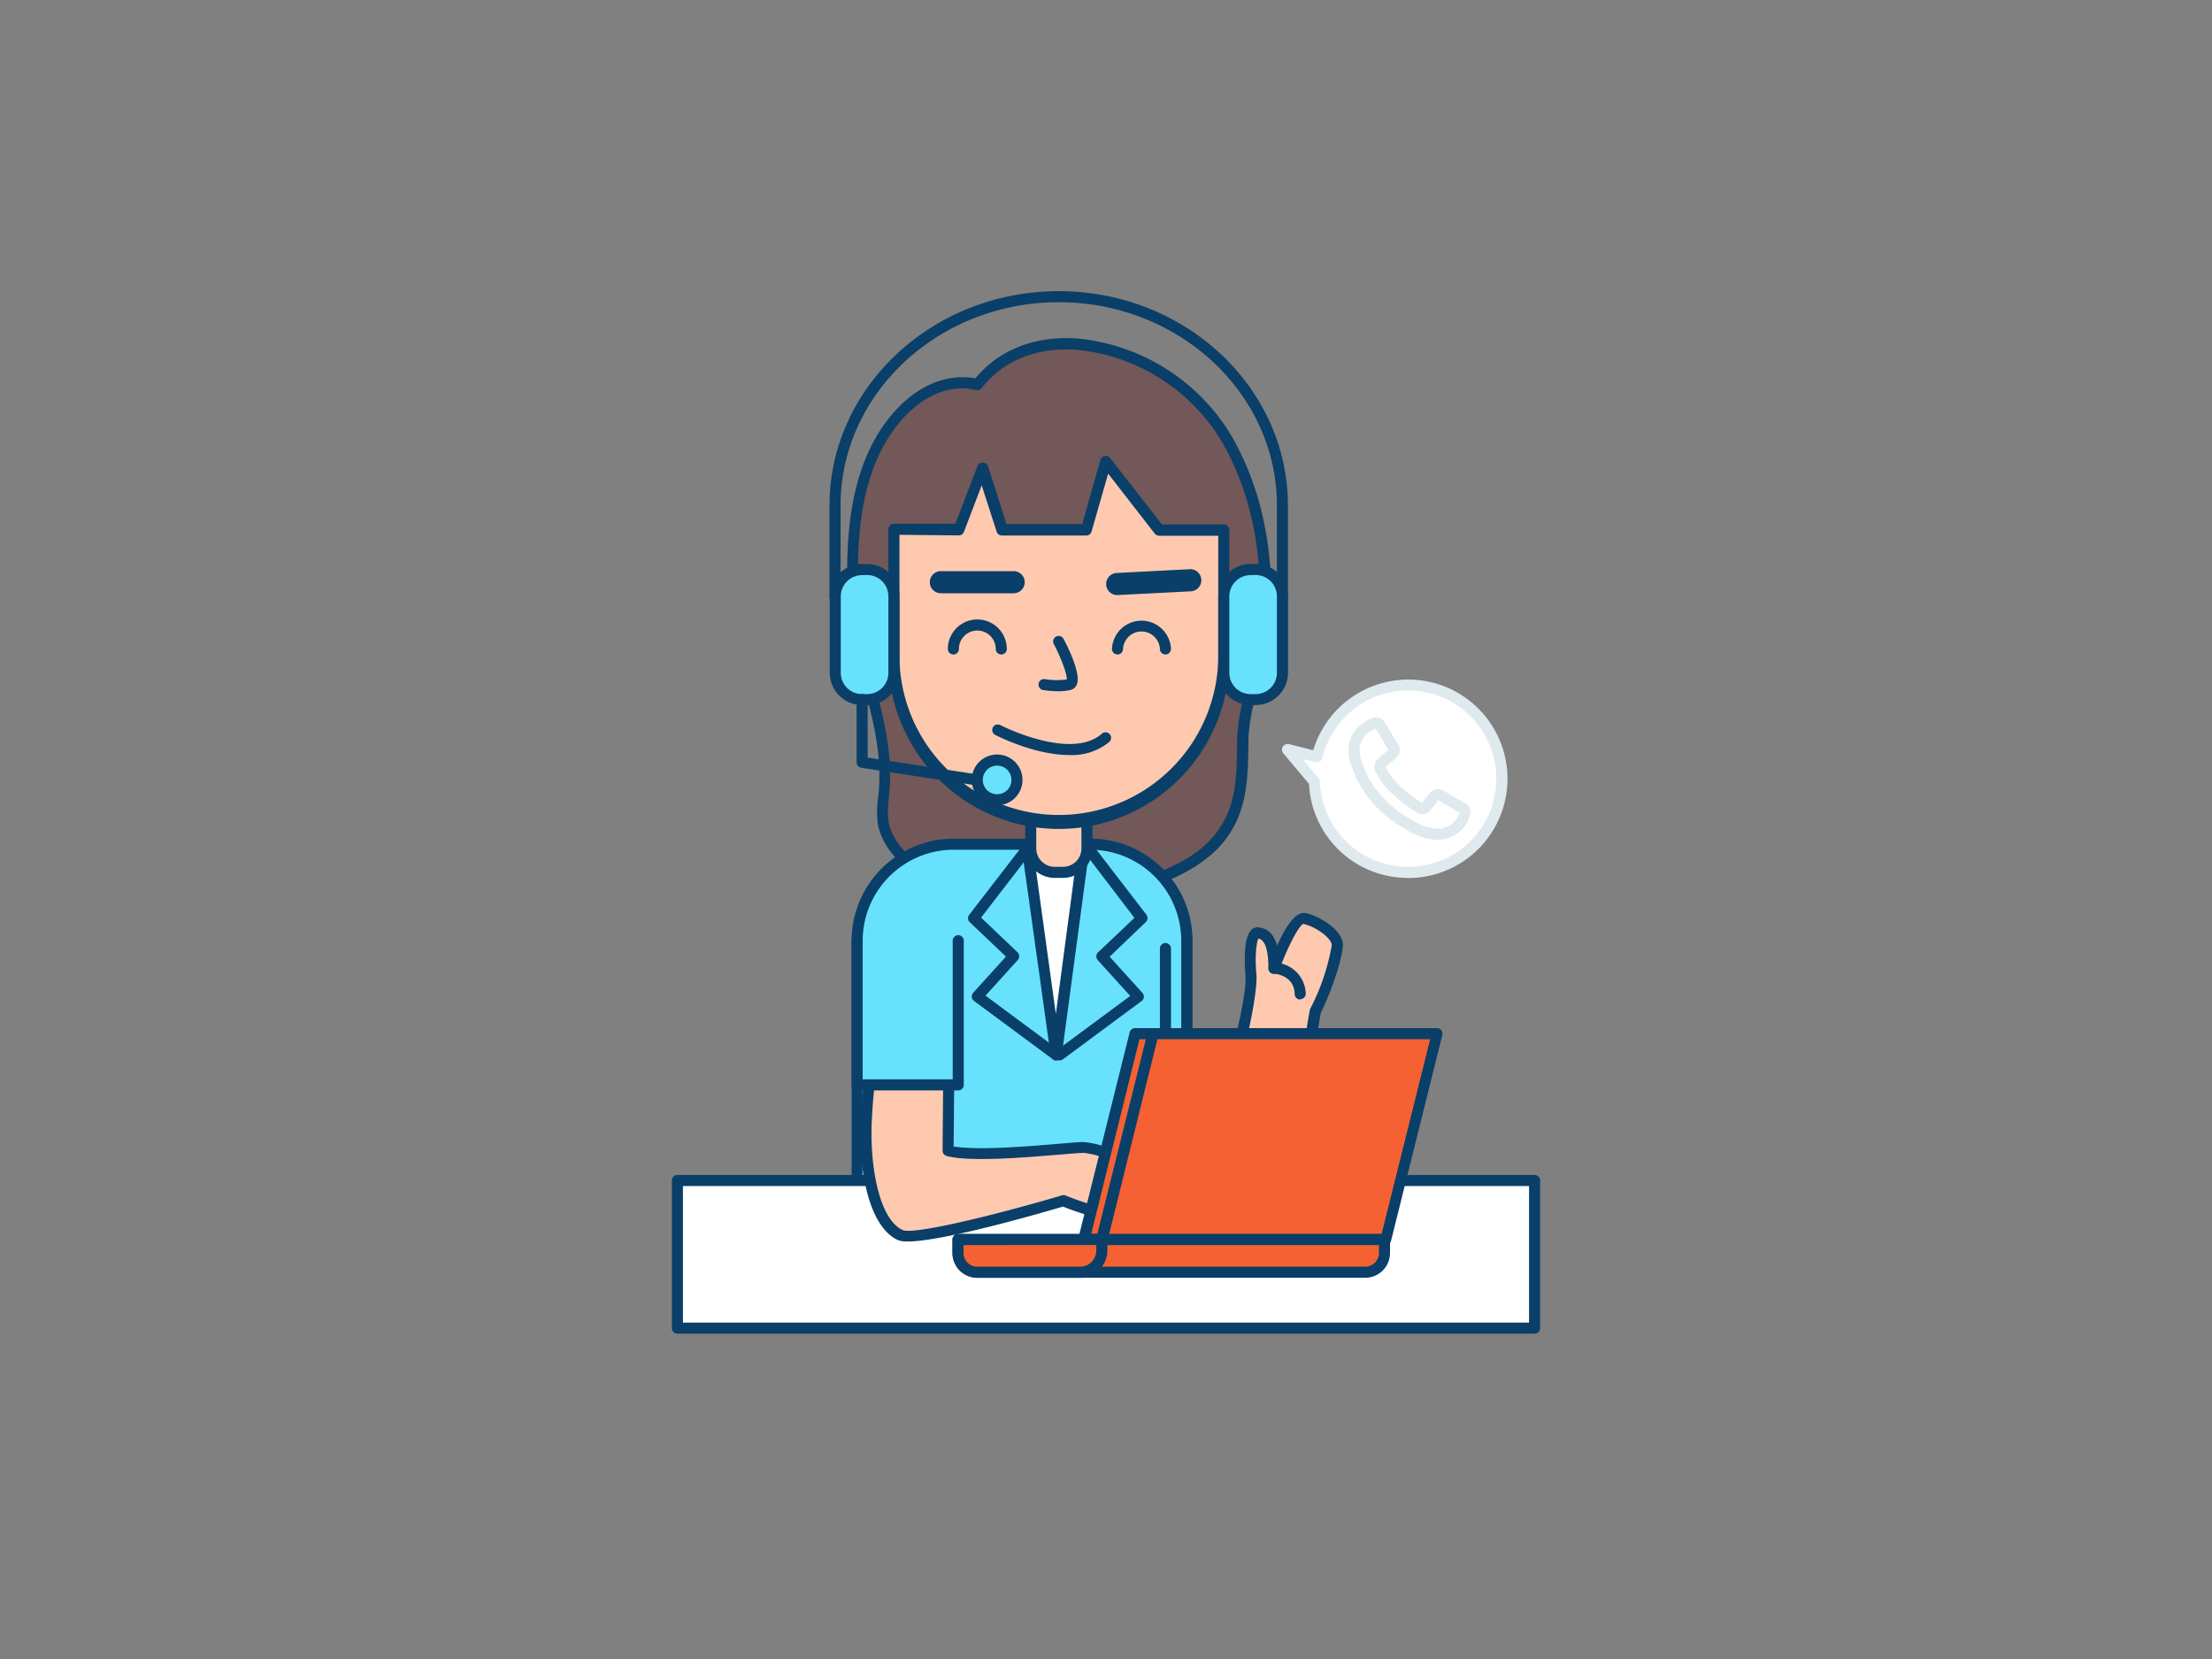 <svg xmlns="http://www.w3.org/2000/svg" viewBox="0 0 400 300"><rect x="0" y="0" width="400" height="300" fill="#808080" stroke="none"/><g id="_311_customer_service_outline" data-name="#311_customer_service_outline"><path d="M254.61,123.86a16.94,16.94,0,0,0-16.47,13l-5.34-1.35,4.89,5.88a16.94,16.94,0,1,0,16.92-17.53Z" fill="#fff"/><path d="M254.61,158.75a17.86,17.86,0,0,1-17.9-17L232,136.15A1,1,0,0,1,232,135a1,1,0,0,1,1.1-.44l4.38,1.11a17.94,17.94,0,1,1,17.18,23.1Zm-19.08-21.52,2.93,3.52a1,1,0,0,1,.23.61,15.95,15.95,0,1,0,.43-4.27,1,1,0,0,1-1.22.74Z" fill="#dfeaef"/><path d="M176.73,69.58S169,67,161.65,76c-7.07,8.71-7.81,21.26-7.41,32,.46,12.38,6.72,22.65,5.6,35.33a19.08,19.08,0,0,0,0,5.89,12.43,12.43,0,0,0,3.94,6.15c5.48,5.14,13,7.71,20.55,8.11s15-1.22,22.14-3.59c5.53-1.85,11.18-4.36,14.61-9.08,3.79-5.22,3.59-11.25,3.71-17.37.11-5.62,2.71-10.87,3.47-16.55,1.7-12.78.16-26.12-6.29-37.45C212.58,63,187.56,55.51,176.73,69.58Z" fill="#725858"/><path d="M186.58,164.57q-1.19,0-2.34-.06c-8.38-.45-15.9-3.43-21.19-8.39a13.14,13.14,0,0,1-4.23-6.65,17.11,17.11,0,0,1,0-5.39l.07-.81c.61-6.9-1-13-2.69-19.41-1.33-5-2.7-10.21-2.91-15.79-.39-10.35.13-23.42,7.63-32.66,6.49-8,13.3-7.4,15.47-7,4.27-5.18,10.77-7.73,18.4-7.2A36.48,36.48,0,0,1,222.8,79c6.09,10.7,8.3,23.86,6.41,38.09a51,51,0,0,1-1.69,7.3,36.38,36.38,0,0,0-1.77,9.13l0,1.31c-.09,5.67-.18,11.53-3.88,16.63s-10,7.75-15.11,9.43A64,64,0,0,1,186.58,164.57ZM174,70.23c-2.66,0-7.15,1-11.58,6.44-7.08,8.72-7.56,21.32-7.19,31.32.2,5.37,1.54,10.45,2.84,15.36,1.67,6.32,3.4,12.85,2.75,20.1l-.07.82a15.24,15.24,0,0,0,0,4.77,11.4,11.4,0,0,0,3.65,5.63c5,4.63,12,7.42,19.92,7.84,6.45.35,13.56-.81,21.77-3.54,5.08-1.7,10.74-4.05,14.12-8.71s3.41-9.89,3.5-15.49l0-1.32a38.37,38.37,0,0,1,1.85-9.63,52.34,52.34,0,0,0,1.63-7c1.28-9.61,1.25-23.8-6.17-36.83A34.42,34.42,0,0,0,194.6,63.25c-7.19-.5-13.26,2-17.08,6.94a1,1,0,0,1-1.11.34A8.55,8.55,0,0,0,174,70.23Z" fill="#093f68"/><path d="M172.42,152.66h24.74a17.46,17.46,0,0,1,17.46,17.46v44.55a0,0,0,0,1,0,0H155a0,0,0,0,1,0,0V170.11A17.46,17.46,0,0,1,172.42,152.66Z" fill="#68e1fd"/><path d="M214.61,215.66H155a1,1,0,0,1-1-1V170.11a18.47,18.47,0,0,1,18.46-18.45h24.74a18.47,18.47,0,0,1,18.45,18.45v44.55A1,1,0,0,1,214.61,215.66Zm-58.65-2h57.65V170.11a16.47,16.47,0,0,0-16.45-16.45H172.42A16.47,16.47,0,0,0,156,170.11Z" fill="#093f68"/><rect x="122.5" y="213.47" width="155.01" height="26.7" fill="#fff"/><path d="M277.5,241.17h-155a1,1,0,0,1-1-1v-26.7a1,1,0,0,1,1-1h155a1,1,0,0,1,1,1v26.7A1,1,0,0,1,277.5,241.17Zm-154-2h153v-24.7h-153Z" fill="#093f68"/><polygon points="195.95 153.42 190.99 190.76 185.77 153.42 195.95 153.42" fill="#fff"/><path d="M191,191.76a1,1,0,0,1-1-.87l-5.22-37.33a1,1,0,0,1,.23-.79,1,1,0,0,1,.76-.35H196a1,1,0,0,1,.75.35,1,1,0,0,1,.24.79l-5,37.33a1,1,0,0,1-1,.87Zm-4.07-37.34,4,28.93,3.85-28.93Z" fill="#093f68"/><path d="M191,191.76a1,1,0,0,1-.6-.2L176.13,181a1,1,0,0,1-.4-.7,1,1,0,0,1,.25-.77l5.93-6.55-6.55-6.22a1,1,0,0,1-.1-1.33L185,152.81a1,1,0,0,1,1.58,1.22l-9.17,11.9L184,172.2a1,1,0,0,1,.05,1.39l-5.84,6.46,13.37,9.9a1,1,0,0,1,.21,1.4A1,1,0,0,1,191,191.76Z" fill="#093f68"/><path d="M191.59,191.76A1,1,0,0,1,191,190l13.38-9.9-5.85-6.46a1,1,0,0,1,0-1.39l6.61-6.27L196,154a1,1,0,0,1,1.59-1.22l9.71,12.62a1,1,0,0,1-.1,1.33L200.66,173l5.93,6.55a1,1,0,0,1,.25.77,1,1,0,0,1-.4.7l-14.26,10.56A1,1,0,0,1,191.59,191.76Z" fill="#093f68"/><path d="M186.39,147.57h10.18a0,0,0,0,1,0,0v5.86a4.32,4.32,0,0,1-4.32,4.32h-1.54a4.32,4.32,0,0,1-4.32-4.32v-5.86A0,0,0,0,1,186.39,147.57Z" fill="#ffc9b0"/><path d="M192.24,158.75h-1.53a5.33,5.33,0,0,1-5.32-5.33v-5.85a1,1,0,0,1,1-1h10.17a1,1,0,0,1,1,1v5.85A5.33,5.33,0,0,1,192.24,158.75Zm-4.85-10.18v4.85a3.33,3.33,0,0,0,3.32,3.33h1.53a3.33,3.33,0,0,0,3.32-3.33v-4.85Z" fill="#093f68"/><path d="M209.61,95.85,200,83.45s-2.17,7.63-3.5,12.36l-15.21,0-3.58-11.08-4.22,11.06-11.8,0v23.37a29.82,29.82,0,0,0,29.83,29.82h0a29.82,29.82,0,0,0,29.82-29.82V95.89Z" fill="#ffc9b0"/><path d="M191.48,149.9a30.86,30.86,0,0,1-30.83-30.82V95.71a1,1,0,0,1,1-1l11.11,0,4-10.4a1,1,0,0,1,1-.65,1,1,0,0,1,.93.7L182,94.77l13.72,0C197,90.07,199,83.17,199,83.17a1,1,0,0,1,1.75-.34l9.35,12,11.2,0a1,1,0,0,1,1,1v23.19A30.86,30.86,0,0,1,191.48,149.9ZM162.65,96.71v22.37a28.83,28.83,0,0,0,57.65,0V96.88l-10.69,0a1,1,0,0,1-.79-.38l-8.43-10.85-3,10.46a1,1,0,0,1-1,.73h0l-15.21,0a1,1,0,0,1-.95-.69l-2.71-8.38-3.21,8.4a1,1,0,0,1-.94.65Z" fill="#093f68"/><path d="M191.33,125a18.19,18.19,0,0,1-2.71-.22,1,1,0,0,1-.81-1.16,1,1,0,0,1,1.16-.81,13.27,13.27,0,0,0,3.94.06c.07-.89-.95-3.73-2.32-6.35a1,1,0,1,1,1.77-.92c1,1.87,3.16,6.42,2.34,8.24a1.6,1.6,0,0,1-1.09.92A9.65,9.65,0,0,1,191.33,125Z" fill="#093f68"/><path d="M183.31,107.28h0l-13.17,0a2,2,0,0,1,0-4h0l13.16,0a2,2,0,1,1,0,4Z" fill="#093f68"/><path d="M202.08,107.61a2,2,0,0,1-.1-4l13.15-.68a2,2,0,0,1,.21,4l-13.15.67Z" fill="#093f68"/><path d="M193.36,136.53c-6.28,0-13-3.43-13.39-3.64a1,1,0,0,1-.43-1.35,1,1,0,0,1,1.35-.42c.13.06,12.78,6.53,18.41,1.52a1,1,0,0,1,1.33,1.49A10.6,10.6,0,0,1,193.36,136.53Z" fill="#093f68"/><path d="M210.75,118.35a1,1,0,0,1-1-1,3.34,3.34,0,0,0-6.67,0,1,1,0,0,1-2,0,5.34,5.34,0,0,1,10.67,0A1,1,0,0,1,210.75,118.35Z" fill="#093f68"/><path d="M181.06,118.35a1,1,0,0,1-1-1,3.33,3.33,0,0,0-6.66,0,1,1,0,0,1-2,0,5.33,5.33,0,0,1,10.66,0A1,1,0,0,1,181.06,118.35Z" fill="#093f68"/><path d="M210.75,203.32a1,1,0,0,1-1-1V171.53a1,1,0,1,1,2,0v30.79A1,1,0,0,1,210.75,203.32Z" fill="#093f68"/><path d="M231.91,108.83a1,1,0,0,1-1-1V91.43c0-20.28-17.7-36.78-39.45-36.78S152,71.15,152,91.43v16.4a1,1,0,0,1-2,0V91.43c0-21.38,18.59-38.78,41.45-38.78s41.45,17.4,41.45,38.78v16.4A1,1,0,0,1,231.91,108.83Z" fill="#093f68"/><rect x="221.3" y="102.98" width="10.61" height="23.52" rx="4.86" fill="#68e1fd"/><path d="M227.05,127.5h-.89a5.87,5.87,0,0,1-5.86-5.86V107.83a5.86,5.86,0,0,1,5.86-5.85h.89a5.86,5.86,0,0,1,5.86,5.85v13.81A5.87,5.87,0,0,1,227.05,127.5ZM226.16,104a3.86,3.86,0,0,0-3.86,3.85v13.81a3.86,3.86,0,0,0,3.86,3.86h.89a3.86,3.86,0,0,0,3.86-3.86V107.83a3.86,3.86,0,0,0-3.86-3.85Z" fill="#093f68"/><rect x="151.04" y="102.98" width="10.61" height="23.52" rx="4.86" fill="#68e1fd"/><path d="M156.79,127.5h-.89a5.87,5.87,0,0,1-5.86-5.86V107.83A5.86,5.86,0,0,1,155.9,102h.89a5.86,5.86,0,0,1,5.86,5.85v13.81A5.87,5.87,0,0,1,156.79,127.5ZM155.9,104a3.86,3.86,0,0,0-3.86,3.85v13.81a3.86,3.86,0,0,0,3.86,3.86h.89a3.86,3.86,0,0,0,3.86-3.86V107.83a3.86,3.86,0,0,0-3.86-3.85Z" fill="#093f68"/><path d="M179.06,142.39h-.15l-23.16-3.55a1,1,0,0,1-.85-1V126.5a1,1,0,1,1,2,0V137l22.31,3.42a1,1,0,0,1,.84,1.14A1,1,0,0,1,179.06,142.39Z" fill="#093f68"/><circle cx="180.31" cy="141.04" r="3.59" fill="#68e1fd"/><path d="M180.31,145.62A4.59,4.59,0,1,1,184.9,141,4.59,4.59,0,0,1,180.31,145.62Zm0-7.17A2.59,2.59,0,1,0,182.9,141,2.59,2.59,0,0,0,180.31,138.45Z" fill="#093f68"/><path d="M196,207.52c-2.92,0-19.12,2-24.54.6l.14-16.7L157.51,193c0,.19-.72,5.59-.89,10.39-.26,8,1.39,17.73,6.16,20,3.3,1.57,29.5-6.2,29.5-6.2s14.78,6.22,15.21,0S198.91,207.52,196,207.52Z" fill="#ffc9b0"/><path d="M164.16,224.5a4.65,4.65,0,0,1-1.81-.26c-5.4-2.56-7-12.88-6.73-20.93.16-4.5.77-9.5.89-10.46a1,1,0,0,1,.89-.9l14.09-1.52a1,1,0,0,1,.78.25,1,1,0,0,1,.32.75l-.14,15.88c4.24.75,13.28,0,18.81-.46,2.27-.19,3.92-.33,4.73-.33a16.84,16.84,0,0,1,10.24,4.82,7.61,7.61,0,0,1,2.26,5.86,3.56,3.56,0,0,1-1.7,2.91c-3.69,2.27-12.51-1.09-14.57-1.92C187.68,219.53,170.4,224.5,164.16,224.5Zm-5.75-30.64c-.22,1.8-.66,5.84-.79,9.51-.26,7.78,1.38,17.06,5.59,19.06,1.84.88,16.08-2.5,28.78-6.26a1,1,0,0,1,.68,0c3.82,1.61,10.75,3.63,13.07,2.2a1.58,1.58,0,0,0,.76-1.35,5.71,5.71,0,0,0-1.74-4.36,15,15,0,0,0-8.77-4.18c-.73,0-2.42.15-4.57.32-6.4.53-16.07,1.34-20.23.24a1,1,0,0,1-.74-1l.13-15.57Z" fill="#093f68"/><polyline points="173.24 170.11 173.24 196.18 154.96 196.18 154.96 170.11" fill="#68e1fd"/><path d="M173.24,197.18H155a1,1,0,0,1-1-1V170.11a1,1,0,0,1,2,0v25.07h16.28V170.11a1,1,0,0,1,2,0v26.07A1,1,0,0,1,173.24,197.18Z" fill="#093f68"/><path d="M223.16,191.32c.81-.81,3.38-11.68,3.06-15.15s-.05-7.64,1.26-7.48,2.91,1,2.91,6.42c0,0,3.37-9.35,5.45-9s5.84,2.63,6,4.71c.08,1-1.18,6.43-4,12-1.35,7.39-2.17,15.53-2.17,15.53Z" fill="#ffc9b0"/><path d="M235.68,199.38a1.09,1.09,0,0,1-.49-.13l-12.53-7.06a1,1,0,0,1-.25-1.54c.65-1,3.11-11.09,2.81-14.39-.1-1.08-.52-6.57,1.06-8.1a1.59,1.59,0,0,1,1.32-.46c1.68.2,2.78,1.28,3.34,3.31,1.5-3.35,3.31-6.19,5.07-5.9,2.22.37,6.62,2.84,6.83,5.62.1,1.33-1.35,7-4,12.44-1.31,7.23-2.12,15.23-2.13,15.31a1,1,0,0,1-.54.78A.93.93,0,0,1,235.68,199.38Zm-11.22-8.48,10.39,5.86c.31-2.71,1-8.63,2-14.09a1.14,1.14,0,0,1,.09-.26,39.28,39.28,0,0,0,3.89-11.52c-.11-1.39-3.22-3.48-5.17-3.81-.76.26-2.84,4.17-4.35,8.37a1,1,0,0,1-1.94-.34c0-4.57-1.15-5.25-1.81-5.39-.36.68-.66,3.21-.37,6.36C227.47,178.86,225.74,187.65,224.46,190.9Zm-2-.3,0,0Z" fill="#093f68"/><polygon points="195.99 224.16 247.32 224.16 256.6 186.93 205.27 186.93 195.99 224.16" fill="#f56132"/><path d="M247.32,225.15H196a1,1,0,0,1-1-1.24l9.28-37.23a1,1,0,0,1,1-.76H256.6a1,1,0,0,1,.79.39,1,1,0,0,1,.18.86l-9.28,37.23A1,1,0,0,1,247.32,225.15Zm-50-2h49.27l8.78-35.23H206.05Z" fill="#093f68"/><polygon points="199.24 224.16 250.57 224.16 259.85 186.93 208.52 186.93 199.24 224.16" fill="#f56132"/><path d="M250.57,225.15H199.24a1,1,0,0,1-1-1.24l9.28-37.23a1,1,0,0,1,1-.76h51.33a1,1,0,0,1,.79.39,1,1,0,0,1,.18.86l-9.28,37.23A1,1,0,0,1,250.57,225.15Zm-50-2h49.27l8.78-35.23H209.3Z" fill="#093f68"/><path d="M173.24,224.15v2.43a3.48,3.48,0,0,0,3.48,3.48h70.15a3.48,3.48,0,0,0,3.49-3.48v-2.43Z" fill="#f56132"/><path d="M246.87,231.06H176.72a4.49,4.49,0,0,1-4.48-4.48v-2.43a1,1,0,0,1,1-1h77.12a1,1,0,0,1,1,1v2.43A4.49,4.49,0,0,1,246.87,231.06Zm-72.63-5.91v1.43a2.48,2.48,0,0,0,2.48,2.48h70.15a2.49,2.49,0,0,0,2.49-2.48v-1.43Z" fill="#093f68"/><path d="M173.24,224.15v2.43a3.48,3.48,0,0,0,3.48,3.48h18.6a3.92,3.92,0,0,0,3.92-3.92v-2Z" fill="#f56132"/><path d="M195.32,231.06h-18.6a4.49,4.49,0,0,1-4.48-4.48v-2.43a1,1,0,0,1,1-1h26a1,1,0,0,1,1,1v2A4.93,4.93,0,0,1,195.32,231.06Zm-21.08-5.91v1.43a2.48,2.48,0,0,0,2.48,2.48h18.6a2.92,2.92,0,0,0,2.92-2.92v-1Z" fill="#093f68"/><path d="M235.12,180.75a1,1,0,0,1-1-1c-.11-3.37-3.41-3.65-3.78-3.67a1,1,0,0,1,.09-2,5.77,5.77,0,0,1,5.69,5.61,1,1,0,0,1-1,1Z" fill="#093f68"/><path d="M260,151.89h0a10.5,10.5,0,0,1-4.28-1.09c-5.71-2.88-9.37-6.78-11.2-11.92a7.91,7.91,0,0,1-.57-4.42,6.38,6.38,0,0,1,3.9-4.48,1.88,1.88,0,0,1,2.68.88l2.19,3.58a1.87,1.87,0,0,1-.34,2.66c-.53.51-1.08,1-1.62,1.41l-.08.07a.44.44,0,0,0-.13.14l.29.45a9.6,9.6,0,0,0,1,1.6A24.49,24.49,0,0,0,257,145.1l.11.07.11-.12c.18-.21.36-.43.53-.65s.47-.59.72-.88a1.93,1.93,0,0,1,2.76-.44l1.31.78c.79.47,1.58.93,2.38,1.38a1.8,1.8,0,0,1,.89,2.23,6,6,0,0,1-4.64,4.26,7.05,7.05,0,0,1-.83.13l-.2,0Zm-11.3-20.12,0,0a4.47,4.47,0,0,0-2.8,3.1,6.13,6.13,0,0,0,.51,3.32c1.64,4.63,5,8.17,10.21,10.8a8.43,8.43,0,0,0,3.39.88l.16,0a4.44,4.44,0,0,0,.57-.09,4,4,0,0,0,3.17-2.83c-.82-.46-1.58-.92-2.35-1.37l-1.3-.77-.14-.08-.11.12c-.23.25-.44.52-.65.79s-.38.48-.58.71a1.85,1.85,0,0,1-2.82.43,26,26,0,0,1-5.58-4.69,11.13,11.13,0,0,1-1.28-1.93l-.24-.42a2,2,0,0,1,.54-2.7l.09-.07c.53-.44,1-.86,1.5-1.31l.08-.07-.07-.11c-.72-1.2-1.44-2.38-2.17-3.57Z" fill="#dfeaef"/></g></svg>